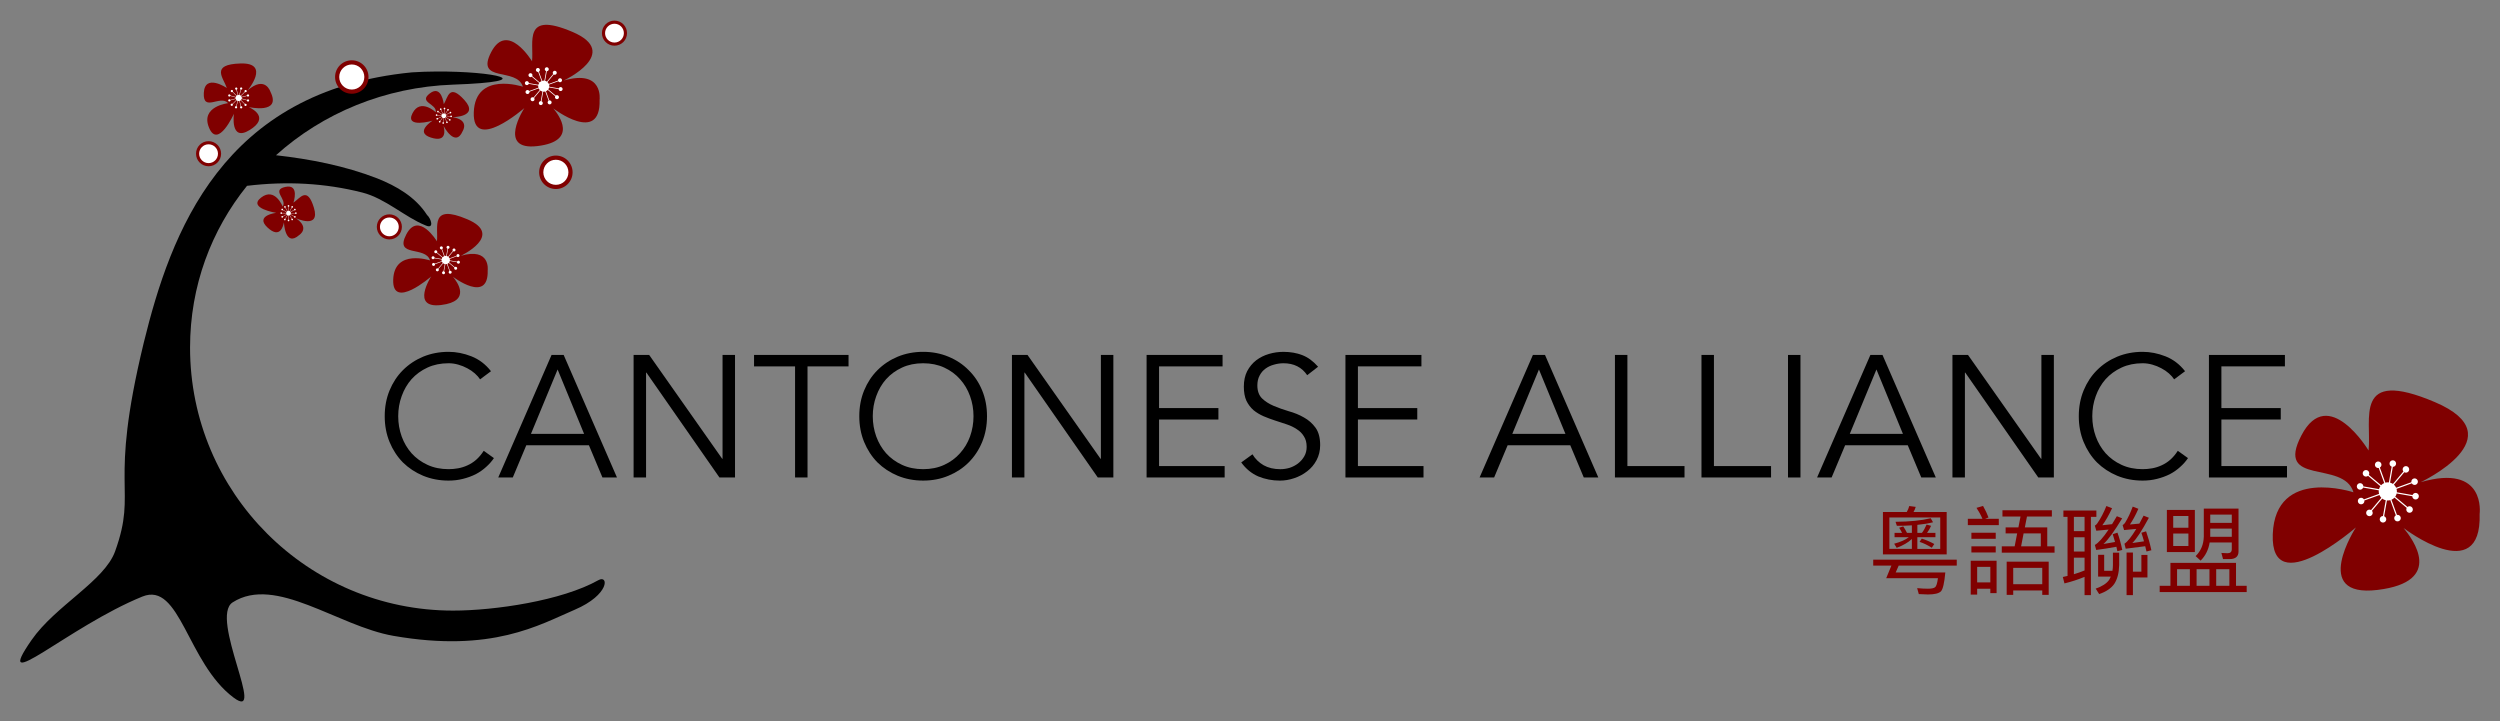 <?xml version="1.0" encoding="UTF-8" standalone="no"?>
<!-- Created with Inkscape (http://www.inkscape.org/) -->

<svg
   width="1040"
   height="300"
   viewBox="0 0 275.167 79.375"
   version="1.1"
   id="svg2812"
   xmlns="http://www.w3.org/2000/svg"
   xmlns:svg="http://www.w3.org/2000/svg">
  <rect x="0" y="0" width="275.167" height="79.375" fill="#808080" stroke="none"/>
  <defs
     id="defs2809" />
  <g
     id="layer1">
    <g
       id="g1048"
       transform="translate(-113.88,-43.688)">
      <path
         id="path1243-0-2"
         style="clip-rule:evenodd;display:inline;fill:#000000;fill-rule:nonzero;stroke-width:0.238;stroke-linecap:round;stroke-linejoin:round"
         d="m 161.936,51.559 c -0.901,0.005 -1.82,0.034 -2.716,0.093 -20.912,2.031 -26.551,17.674 -29.517,29.756 -3.948,16.287 -0.629,15.94 -3.154,22.964 -1.177,3.274 -6.571,5.982 -9.196,9.764 -4.51,6.5 4.045,-1.465 12.196,-4.786 4.168,-1.698 4.925,7.292 10.035,11.116 3.723,2.786 -2.699,-8.817 -0.096,-10.478 4.741,-3.027 11.539,2.61 17.696,3.686 10.849,1.896 16.061,-1.21 19.945,-2.87 3.884,-1.66 3.759,-3.903 2.607,-3.255 -4.005,2.253 -11.396,3.346 -15.991,3.346 -15.986,0 -28.946,-12.96 -28.946,-28.946 0,-6.796 2.345,-12.942 6.268,-17.807 4.342,-0.526 8.565,-0.309 12.689,0.738 2.535,0.644 4.682,2.697 6.964,3.617 1.004,0.46 0.606,-0.763 0.16,-1.15 -1.263,-1.971 -3.36,-3.184 -5.487,-4.027 -3.566,-1.381 -7.342,-2.117 -11.136,-2.545 5.145,-4.631 11.985,-7.505 19.489,-7.771 9.898,-0.35 4.498,-1.481 -1.807,-1.444 z" />
      <g
         id="g8526-5-919-8"
         style="display:inline"
         transform="matrix(0.225,0,0,0.225,133.662,32.241)">
        <path
           style="clip-rule:evenodd;fill:#800000;fill-rule:nonzero;stroke-width:0.265;stroke-linecap:round;stroke-linejoin:round"
           d="m 172.342,80.851 c 0,0 -11.958,-19.822 -19.961,-4.515 -8.003,15.307 12.576,7.208 15.474,16.955 0,0 -23.255,-7.739 -24.007,12.469 -0.752,20.208 24.727,-2.018 24.727,-2.018 0,0 -13.637,21.026 6.43,18.591 20.067,-2.434 10.476,-15.118 7.755,-18.42 0,0 23.291,17.875 22.627,-4.181 0,0 2.024,-15.136 -17.543,-9.448 0,0 28.652,-13.449 4.223,-23.826 -24.429,-10.377 -18.713,5.106 -19.724,14.393 z"
           id="path399-9-9-0-0-3" />
        <path
           id="rect2539-0-6-9-2-3-0-4-45-9"
           style="clip-rule:evenodd;fill:#ffffff;fill-rule:nonzero;stroke-width:0.241;stroke-linecap:round;stroke-linejoin:round"
           d="m 176.469,102.269 a 0.966,0.966 0 0 0 1.119,-0.784 0.966,0.966 0 0 0 -0.609,-1.068 l 0.83,-4.708 a 2.7,2.7 0 0 0 1.004,-0.089 l 1.647,4.524 a 0.966,0.966 0 0 0 -0.414,1.158 0.966,0.966 0 0 0 1.238,0.577 0.966,0.966 0 0 0 0.577,-1.238 0.966,0.966 0 0 0 -1.062,-0.621 l -1.646,-4.521 a 2.7,2.7 0 0 0 0.891,-0.629 l 3.656,3.068 a 0.966,0.966 0 0 0 0.22,1.209 0.966,0.966 0 0 0 1.361,-0.119 0.966,0.966 0 0 0 -0.119,-1.361 0.966,0.966 0 0 0 -1.229,-0.007 l -3.661,-3.072 a 2.7,2.7 0 0 0 0.423,-0.948 l 4.67,0.824 a 0.966,0.966 0 0 0 0.795,0.937 0.966,0.966 0 0 0 1.119,-0.784 0.966,0.966 0 0 0 -0.784,-1.119 0.966,0.966 0 0 0 -1.068,0.609 l -4.675,-0.824 a 2.7,2.7 0 0 0 -0.092,-1.005 l 4.554,-1.657 a 0.966,0.966 0 0 0 1.158,0.414 0.966,0.966 0 0 0 0.577,-1.238 0.966,0.966 0 0 0 -1.238,-0.577 0.966,0.966 0 0 0 -0.621,1.061 l -4.553,1.657 a 2.7,2.7 0 0 0 -0.66,-0.914 l 3.11,-3.706 a 0.966,0.966 0 0 0 1.209,-0.22 0.966,0.966 0 0 0 -0.119,-1.361 0.966,0.966 0 0 0 -1.361,0.119 0.966,0.966 0 0 0 -0.007,1.229 l -3.116,3.714 a 2.7,2.7 0 0 0 -0.853,-0.38 l 0.83,-4.708 a 0.966,0.966 0 0 0 0.937,-0.795 0.966,0.966 0 0 0 -0.783,-1.119 0.966,0.966 0 0 0 -1.119,0.784 0.966,0.966 0 0 0 0.609,1.068 l -0.829,4.704 a 2.7,2.7 0 0 0 -1.04,0.078 l -1.641,-4.507 a 0.966,0.966 0 0 0 0.414,-1.158 0.966,0.966 0 0 0 -1.238,-0.577 0.966,0.966 0 0 0 -0.578,1.238 0.966,0.966 0 0 0 1.062,0.621 l 1.639,4.502 a 2.7,2.7 0 0 0 -0.914,0.644 l -3.67,-3.079 a 0.966,0.966 0 0 0 -0.22,-1.21 0.966,0.966 0 0 0 -1.361,0.119 0.966,0.966 0 0 0 0.119,1.361 0.966,0.966 0 0 0 1.229,0.007 l 3.676,3.084 a 2.7,2.7 0 0 0 -0.4,0.876 l -4.676,-0.824 a 0.966,0.966 0 0 0 -0.795,-0.937 0.966,0.966 0 0 0 -1.119,0.783 0.966,0.966 0 0 0 0.784,1.119 0.966,0.966 0 0 0 1.068,-0.609 l 4.665,0.822 a 2.7,2.7 0 0 0 0.081,1.051 l -4.512,1.643 a 0.966,0.966 0 0 0 -1.158,-0.414 0.966,0.966 0 0 0 -0.577,1.238 0.966,0.966 0 0 0 1.238,0.577 0.966,0.966 0 0 0 0.621,-1.062 l 4.509,-1.641 a 2.7,2.7 0 0 0 0.549,0.818 l -3.069,3.658 a 0.966,0.966 0 0 0 -1.209,0.22 0.966,0.966 0 0 0 0.119,1.361 0.966,0.966 0 0 0 1.361,-0.119 0.966,0.966 0 0 0 0.007,-1.229 l 3.062,-3.648 a 2.7,2.7 0 0 0 1.041,0.499 l -0.828,4.698 a 0.966,0.966 0 0 0 -0.937,0.795 0.966,0.966 0 0 0 0.784,1.119 z" />
      </g>
      <g
         id="g8526-5-9-8-0"
         style="display:inline"
         transform="matrix(0.169,0,0,0.169,132.848,56.587)">
        <path
           style="clip-rule:evenodd;fill:#800000;fill-rule:nonzero;stroke-width:0.265;stroke-linecap:round;stroke-linejoin:round"
           d="m 172.342,80.851 c 0,0 -11.958,-19.822 -19.961,-4.515 -8.003,15.307 12.576,7.208 15.474,16.955 0,0 -23.255,-7.739 -24.007,12.469 -0.752,20.208 24.727,-2.018 24.727,-2.018 0,0 -13.637,21.026 6.43,18.591 20.067,-2.434 10.476,-15.118 7.755,-18.42 0,0 23.291,17.875 22.627,-4.181 0,0 2.024,-15.136 -17.543,-9.448 0,0 28.652,-13.449 4.223,-23.826 -24.429,-10.377 -18.713,5.106 -19.724,14.393 z"
           id="path399-9-9-0-1-1-5" />
        <path
           id="rect2539-0-6-9-2-3-0-4-4-7-2"
           style="clip-rule:evenodd;fill:#ffffff;fill-rule:nonzero;stroke-width:0.241;stroke-linecap:round;stroke-linejoin:round"
           d="m 176.469,102.269 a 0.966,0.966 0 0 0 1.119,-0.784 0.966,0.966 0 0 0 -0.609,-1.068 l 0.83,-4.708 a 2.7,2.7 0 0 0 1.004,-0.089 l 1.647,4.524 a 0.966,0.966 0 0 0 -0.414,1.158 0.966,0.966 0 0 0 1.238,0.577 0.966,0.966 0 0 0 0.577,-1.238 0.966,0.966 0 0 0 -1.062,-0.621 l -1.646,-4.521 a 2.7,2.7 0 0 0 0.891,-0.629 l 3.656,3.068 a 0.966,0.966 0 0 0 0.22,1.209 0.966,0.966 0 0 0 1.361,-0.119 0.966,0.966 0 0 0 -0.119,-1.361 0.966,0.966 0 0 0 -1.229,-0.007 l -3.661,-3.072 a 2.7,2.7 0 0 0 0.423,-0.948 l 4.67,0.824 a 0.966,0.966 0 0 0 0.795,0.937 0.966,0.966 0 0 0 1.119,-0.784 0.966,0.966 0 0 0 -0.784,-1.119 0.966,0.966 0 0 0 -1.068,0.609 l -4.675,-0.824 a 2.7,2.7 0 0 0 -0.092,-1.005 l 4.554,-1.657 a 0.966,0.966 0 0 0 1.158,0.414 0.966,0.966 0 0 0 0.577,-1.238 0.966,0.966 0 0 0 -1.238,-0.577 0.966,0.966 0 0 0 -0.621,1.061 l -4.553,1.657 a 2.7,2.7 0 0 0 -0.66,-0.914 l 3.11,-3.706 a 0.966,0.966 0 0 0 1.209,-0.22 0.966,0.966 0 0 0 -0.119,-1.361 0.966,0.966 0 0 0 -1.361,0.119 0.966,0.966 0 0 0 -0.007,1.229 l -3.116,3.714 a 2.7,2.7 0 0 0 -0.853,-0.38 l 0.83,-4.708 a 0.966,0.966 0 0 0 0.937,-0.795 0.966,0.966 0 0 0 -0.783,-1.119 0.966,0.966 0 0 0 -1.119,0.784 0.966,0.966 0 0 0 0.609,1.068 l -0.829,4.704 a 2.7,2.7 0 0 0 -1.04,0.078 l -1.641,-4.507 a 0.966,0.966 0 0 0 0.414,-1.158 0.966,0.966 0 0 0 -1.238,-0.577 0.966,0.966 0 0 0 -0.578,1.238 0.966,0.966 0 0 0 1.062,0.621 l 1.639,4.502 a 2.7,2.7 0 0 0 -0.914,0.644 l -3.67,-3.079 a 0.966,0.966 0 0 0 -0.22,-1.21 0.966,0.966 0 0 0 -1.361,0.119 0.966,0.966 0 0 0 0.119,1.361 0.966,0.966 0 0 0 1.229,0.007 l 3.676,3.084 a 2.7,2.7 0 0 0 -0.4,0.876 l -4.676,-0.824 a 0.966,0.966 0 0 0 -0.795,-0.937 0.966,0.966 0 0 0 -1.119,0.783 0.966,0.966 0 0 0 0.784,1.119 0.966,0.966 0 0 0 1.068,-0.609 l 4.665,0.822 a 2.7,2.7 0 0 0 0.081,1.051 l -4.512,1.643 a 0.966,0.966 0 0 0 -1.158,-0.414 0.966,0.966 0 0 0 -0.577,1.238 0.966,0.966 0 0 0 1.238,0.577 0.966,0.966 0 0 0 0.621,-1.062 l 4.509,-1.641 a 2.7,2.7 0 0 0 0.549,0.818 l -3.069,3.658 a 0.966,0.966 0 0 0 -1.209,0.22 0.966,0.966 0 0 0 0.119,1.361 0.966,0.966 0 0 0 1.361,-0.119 0.966,0.966 0 0 0 0.007,-1.229 l 3.062,-3.648 a 2.7,2.7 0 0 0 1.041,0.499 l -0.828,4.698 a 0.966,0.966 0 0 0 -0.937,0.795 0.966,0.966 0 0 0 0.784,1.119 z" />
      </g>
      <g
         id="g8526-5-9-0-1-2"
         style="display:inline"
         transform="matrix(0.115,-0.053,0.053,0.115,114.743,53.211)">
        <path
           style="clip-rule:evenodd;fill:#800000;fill-rule:nonzero;stroke-width:0.265;stroke-linecap:round;stroke-linejoin:round"
           d="m 172.342,80.851 c 0,0 -11.958,-19.822 -19.961,-4.515 -8.003,15.307 12.576,7.208 15.474,16.955 0,0 -23.255,-7.739 -24.007,12.469 -0.752,20.208 24.727,-2.018 24.727,-2.018 0,0 -13.637,21.026 6.43,18.591 20.067,-2.434 10.476,-15.118 7.755,-18.42 0,0 23.291,17.875 22.627,-4.181 0,0 2.024,-15.136 -17.543,-9.448 0,0 28.652,-13.449 4.223,-23.826 -24.429,-10.377 -18.713,5.106 -19.724,14.393 z"
           id="path399-9-9-0-1-4-3-7" />
        <path
           id="rect2539-0-6-9-2-3-0-4-4-3-0-3"
           style="clip-rule:evenodd;fill:#ffffff;fill-rule:nonzero;stroke-width:0.241;stroke-linecap:round;stroke-linejoin:round"
           d="m 176.469,102.269 a 0.966,0.966 0 0 0 1.119,-0.784 0.966,0.966 0 0 0 -0.609,-1.068 l 0.83,-4.708 a 2.7,2.7 0 0 0 1.004,-0.089 l 1.647,4.524 a 0.966,0.966 0 0 0 -0.414,1.158 0.966,0.966 0 0 0 1.238,0.577 0.966,0.966 0 0 0 0.577,-1.238 0.966,0.966 0 0 0 -1.062,-0.621 l -1.646,-4.521 a 2.7,2.7 0 0 0 0.891,-0.629 l 3.656,3.068 a 0.966,0.966 0 0 0 0.22,1.209 0.966,0.966 0 0 0 1.361,-0.119 0.966,0.966 0 0 0 -0.119,-1.361 0.966,0.966 0 0 0 -1.229,-0.007 l -3.661,-3.072 a 2.7,2.7 0 0 0 0.423,-0.948 l 4.67,0.824 a 0.966,0.966 0 0 0 0.795,0.937 0.966,0.966 0 0 0 1.119,-0.784 0.966,0.966 0 0 0 -0.784,-1.119 0.966,0.966 0 0 0 -1.068,0.609 l -4.675,-0.824 a 2.7,2.7 0 0 0 -0.092,-1.005 l 4.554,-1.657 a 0.966,0.966 0 0 0 1.158,0.414 0.966,0.966 0 0 0 0.577,-1.238 0.966,0.966 0 0 0 -1.238,-0.577 0.966,0.966 0 0 0 -0.621,1.061 l -4.553,1.657 a 2.7,2.7 0 0 0 -0.66,-0.914 l 3.11,-3.706 a 0.966,0.966 0 0 0 1.209,-0.22 0.966,0.966 0 0 0 -0.119,-1.361 0.966,0.966 0 0 0 -1.361,0.119 0.966,0.966 0 0 0 -0.007,1.229 l -3.116,3.714 a 2.7,2.7 0 0 0 -0.853,-0.38 l 0.83,-4.708 a 0.966,0.966 0 0 0 0.937,-0.795 0.966,0.966 0 0 0 -0.783,-1.119 0.966,0.966 0 0 0 -1.119,0.784 0.966,0.966 0 0 0 0.609,1.068 l -0.829,4.704 a 2.7,2.7 0 0 0 -1.04,0.078 l -1.641,-4.507 a 0.966,0.966 0 0 0 0.414,-1.158 0.966,0.966 0 0 0 -1.238,-0.577 0.966,0.966 0 0 0 -0.578,1.238 0.966,0.966 0 0 0 1.062,0.621 l 1.639,4.502 a 2.7,2.7 0 0 0 -0.914,0.644 l -3.67,-3.079 a 0.966,0.966 0 0 0 -0.22,-1.21 0.966,0.966 0 0 0 -1.361,0.119 0.966,0.966 0 0 0 0.119,1.361 0.966,0.966 0 0 0 1.229,0.007 l 3.676,3.084 a 2.7,2.7 0 0 0 -0.4,0.876 l -4.676,-0.824 a 0.966,0.966 0 0 0 -0.795,-0.937 0.966,0.966 0 0 0 -1.119,0.783 0.966,0.966 0 0 0 0.784,1.119 0.966,0.966 0 0 0 1.068,-0.609 l 4.665,0.822 a 2.7,2.7 0 0 0 0.081,1.051 l -4.512,1.643 a 0.966,0.966 0 0 0 -1.158,-0.414 0.966,0.966 0 0 0 -0.577,1.238 0.966,0.966 0 0 0 1.238,0.577 0.966,0.966 0 0 0 0.621,-1.062 l 4.509,-1.641 a 2.7,2.7 0 0 0 0.549,0.818 l -3.069,3.658 a 0.966,0.966 0 0 0 -1.209,0.22 0.966,0.966 0 0 0 0.119,1.361 0.966,0.966 0 0 0 1.361,-0.119 0.966,0.966 0 0 0 0.007,-1.229 l 3.062,-3.648 a 2.7,2.7 0 0 0 1.041,0.499 l -0.828,4.698 a 0.966,0.966 0 0 0 -0.937,0.795 0.966,0.966 0 0 0 0.784,1.119 z" />
      </g>
      <g
         id="g8526-5-9-0-8-8-8-7"
         style="display:inline"
         transform="matrix(0.061,0.073,-0.073,0.061,141.566,48.48)">
        <path
           style="clip-rule:evenodd;fill:#800000;fill-rule:nonzero;stroke-width:0.265;stroke-linecap:round;stroke-linejoin:round"
           d="m 172.342,80.851 c 0,0 -11.958,-19.822 -19.961,-4.515 -8.003,15.307 12.576,7.208 15.474,16.955 0,0 -23.255,-7.739 -24.007,12.469 -0.752,20.208 24.727,-2.018 24.727,-2.018 0,0 -13.637,21.026 6.43,18.591 20.067,-2.434 10.476,-15.118 7.755,-18.42 0,0 23.291,17.875 22.627,-4.181 0,0 2.024,-15.136 -17.543,-9.448 0,0 28.652,-13.449 4.223,-23.826 -24.429,-10.377 -18.713,5.106 -19.724,14.393 z"
           id="path399-9-9-0-1-4-8-8-5-9" />
        <path
           id="rect2539-0-6-9-2-3-0-4-4-3-5-4-64-0"
           style="clip-rule:evenodd;fill:#ffffff;fill-rule:nonzero;stroke-width:0.241;stroke-linecap:round;stroke-linejoin:round"
           d="m 176.469,102.269 a 0.966,0.966 0 0 0 1.119,-0.784 0.966,0.966 0 0 0 -0.609,-1.068 l 0.83,-4.708 a 2.7,2.7 0 0 0 1.004,-0.089 l 1.647,4.524 a 0.966,0.966 0 0 0 -0.414,1.158 0.966,0.966 0 0 0 1.238,0.577 0.966,0.966 0 0 0 0.577,-1.238 0.966,0.966 0 0 0 -1.062,-0.621 l -1.646,-4.521 a 2.7,2.7 0 0 0 0.891,-0.629 l 3.656,3.068 a 0.966,0.966 0 0 0 0.22,1.209 0.966,0.966 0 0 0 1.361,-0.119 0.966,0.966 0 0 0 -0.119,-1.361 0.966,0.966 0 0 0 -1.229,-0.007 l -3.661,-3.072 a 2.7,2.7 0 0 0 0.423,-0.948 l 4.67,0.824 a 0.966,0.966 0 0 0 0.795,0.937 0.966,0.966 0 0 0 1.119,-0.784 0.966,0.966 0 0 0 -0.784,-1.119 0.966,0.966 0 0 0 -1.068,0.609 l -4.675,-0.824 a 2.7,2.7 0 0 0 -0.092,-1.005 l 4.554,-1.657 a 0.966,0.966 0 0 0 1.158,0.414 0.966,0.966 0 0 0 0.577,-1.238 0.966,0.966 0 0 0 -1.238,-0.577 0.966,0.966 0 0 0 -0.621,1.061 l -4.553,1.657 a 2.7,2.7 0 0 0 -0.66,-0.914 l 3.11,-3.706 a 0.966,0.966 0 0 0 1.209,-0.22 0.966,0.966 0 0 0 -0.119,-1.361 0.966,0.966 0 0 0 -1.361,0.119 0.966,0.966 0 0 0 -0.007,1.229 l -3.116,3.714 a 2.7,2.7 0 0 0 -0.853,-0.38 l 0.83,-4.708 a 0.966,0.966 0 0 0 0.937,-0.795 0.966,0.966 0 0 0 -0.783,-1.119 0.966,0.966 0 0 0 -1.119,0.784 0.966,0.966 0 0 0 0.609,1.068 l -0.829,4.704 a 2.7,2.7 0 0 0 -1.04,0.078 l -1.641,-4.507 a 0.966,0.966 0 0 0 0.414,-1.158 0.966,0.966 0 0 0 -1.238,-0.577 0.966,0.966 0 0 0 -0.578,1.238 0.966,0.966 0 0 0 1.062,0.621 l 1.639,4.502 a 2.7,2.7 0 0 0 -0.914,0.644 l -3.67,-3.079 a 0.966,0.966 0 0 0 -0.22,-1.21 0.966,0.966 0 0 0 -1.361,0.119 0.966,0.966 0 0 0 0.119,1.361 0.966,0.966 0 0 0 1.229,0.007 l 3.676,3.084 a 2.7,2.7 0 0 0 -0.4,0.876 l -4.676,-0.824 a 0.966,0.966 0 0 0 -0.795,-0.937 0.966,0.966 0 0 0 -1.119,0.783 0.966,0.966 0 0 0 0.784,1.119 0.966,0.966 0 0 0 1.068,-0.609 l 4.665,0.822 a 2.7,2.7 0 0 0 0.081,1.051 l -4.512,1.643 a 0.966,0.966 0 0 0 -1.158,-0.414 0.966,0.966 0 0 0 -0.577,1.238 0.966,0.966 0 0 0 1.238,0.577 0.966,0.966 0 0 0 0.621,-1.062 l 4.509,-1.641 a 2.7,2.7 0 0 0 0.549,0.818 l -3.069,3.658 a 0.966,0.966 0 0 0 -1.209,0.22 0.966,0.966 0 0 0 0.119,1.361 0.966,0.966 0 0 0 1.361,-0.119 0.966,0.966 0 0 0 0.007,-1.229 l 3.062,-3.648 a 2.7,2.7 0 0 0 1.041,0.499 l -0.828,4.698 a 0.966,0.966 0 0 0 -0.937,0.795 0.966,0.966 0 0 0 0.784,1.119 z" />
      </g>
      <g
         id="g8526-5-9-0-8-8-5-3-2"
         style="display:inline"
         transform="matrix(0.086,0.04,-0.04,0.086,151.14,41.306)">
        <path
           style="clip-rule:evenodd;fill:#800000;fill-rule:nonzero;stroke-width:0.265;stroke-linecap:round;stroke-linejoin:round"
           d="m 172.342,80.851 c 0,0 -11.958,-19.822 -19.961,-4.515 -8.003,15.307 12.576,7.208 15.474,16.955 0,0 -23.255,-7.739 -24.007,12.469 -0.752,20.208 24.727,-2.018 24.727,-2.018 0,0 -13.637,21.026 6.43,18.591 20.067,-2.434 10.476,-15.118 7.755,-18.42 0,0 23.291,17.875 22.627,-4.181 0,0 2.024,-15.136 -17.543,-9.448 0,0 28.652,-13.449 4.223,-23.826 -24.429,-10.377 -18.713,5.106 -19.724,14.393 z"
           id="path399-9-9-0-1-4-8-8-9-4-3" />
        <path
           id="rect2539-0-6-9-2-3-0-4-4-3-5-4-6-7-9"
           style="clip-rule:evenodd;fill:#ffffff;fill-rule:nonzero;stroke-width:0.241;stroke-linecap:round;stroke-linejoin:round"
           d="m 176.469,102.269 a 0.966,0.966 0 0 0 1.119,-0.784 0.966,0.966 0 0 0 -0.609,-1.068 l 0.83,-4.708 a 2.7,2.7 0 0 0 1.004,-0.089 l 1.647,4.524 a 0.966,0.966 0 0 0 -0.414,1.158 0.966,0.966 0 0 0 1.238,0.577 0.966,0.966 0 0 0 0.577,-1.238 0.966,0.966 0 0 0 -1.062,-0.621 l -1.646,-4.521 a 2.7,2.7 0 0 0 0.891,-0.629 l 3.656,3.068 a 0.966,0.966 0 0 0 0.22,1.209 0.966,0.966 0 0 0 1.361,-0.119 0.966,0.966 0 0 0 -0.119,-1.361 0.966,0.966 0 0 0 -1.229,-0.007 l -3.661,-3.072 a 2.7,2.7 0 0 0 0.423,-0.948 l 4.67,0.824 a 0.966,0.966 0 0 0 0.795,0.937 0.966,0.966 0 0 0 1.119,-0.784 0.966,0.966 0 0 0 -0.784,-1.119 0.966,0.966 0 0 0 -1.068,0.609 l -4.675,-0.824 a 2.7,2.7 0 0 0 -0.092,-1.005 l 4.554,-1.657 a 0.966,0.966 0 0 0 1.158,0.414 0.966,0.966 0 0 0 0.577,-1.238 0.966,0.966 0 0 0 -1.238,-0.577 0.966,0.966 0 0 0 -0.621,1.061 l -4.553,1.657 a 2.7,2.7 0 0 0 -0.66,-0.914 l 3.11,-3.706 a 0.966,0.966 0 0 0 1.209,-0.22 0.966,0.966 0 0 0 -0.119,-1.361 0.966,0.966 0 0 0 -1.361,0.119 0.966,0.966 0 0 0 -0.007,1.229 l -3.116,3.714 a 2.7,2.7 0 0 0 -0.853,-0.38 l 0.83,-4.708 a 0.966,0.966 0 0 0 0.937,-0.795 0.966,0.966 0 0 0 -0.783,-1.119 0.966,0.966 0 0 0 -1.119,0.784 0.966,0.966 0 0 0 0.609,1.068 l -0.829,4.704 a 2.7,2.7 0 0 0 -1.04,0.078 l -1.641,-4.507 a 0.966,0.966 0 0 0 0.414,-1.158 0.966,0.966 0 0 0 -1.238,-0.577 0.966,0.966 0 0 0 -0.578,1.238 0.966,0.966 0 0 0 1.062,0.621 l 1.639,4.502 a 2.7,2.7 0 0 0 -0.914,0.644 l -3.67,-3.079 a 0.966,0.966 0 0 0 -0.22,-1.21 0.966,0.966 0 0 0 -1.361,0.119 0.966,0.966 0 0 0 0.119,1.361 0.966,0.966 0 0 0 1.229,0.007 l 3.676,3.084 a 2.7,2.7 0 0 0 -0.4,0.876 l -4.676,-0.824 a 0.966,0.966 0 0 0 -0.795,-0.937 0.966,0.966 0 0 0 -1.119,0.783 0.966,0.966 0 0 0 0.784,1.119 0.966,0.966 0 0 0 1.068,-0.609 l 4.665,0.822 a 2.7,2.7 0 0 0 0.081,1.051 l -4.512,1.643 a 0.966,0.966 0 0 0 -1.158,-0.414 0.966,0.966 0 0 0 -0.577,1.238 0.966,0.966 0 0 0 1.238,0.577 0.966,0.966 0 0 0 0.621,-1.062 l 4.509,-1.641 a 2.7,2.7 0 0 0 0.549,0.818 l -3.069,3.658 a 0.966,0.966 0 0 0 -1.209,0.22 0.966,0.966 0 0 0 0.119,1.361 0.966,0.966 0 0 0 1.361,-0.119 0.966,0.966 0 0 0 0.007,-1.229 l 3.062,-3.648 a 2.7,2.7 0 0 0 1.041,0.499 l -0.828,4.698 a 0.966,0.966 0 0 0 -0.937,0.795 0.966,0.966 0 0 0 0.784,1.119 z" />
      </g>
      <g
         id="g9352-3-5-9"
         transform="matrix(0.45,0,0,0.45,137.513,-9.671)"
         style="display:inline">
        <circle
           style="fill:#800000;fill-opacity:1;stroke-width:0.265"
           id="path8886-4-9-7"
           cx="97.778"
           cy="126.683"
           r="3.068" />
        <circle
           style="fill:#ffffff;fill-opacity:1;stroke-width:0.198"
           id="path8886-1-4-36-0"
           cx="97.778"
           cy="126.683"
           r="2.301" />
      </g>
      <g
         id="g9352-3-6-5-3"
         transform="matrix(0.45,0,0,0.45,112.735,11.653)"
         style="display:inline">
        <circle
           style="fill:#800000;fill-opacity:1;stroke-width:0.265"
           id="path8886-4-2-1-9"
           cx="97.778"
           cy="126.683"
           r="3.068" />
        <circle
           style="fill:#ffffff;fill-opacity:1;stroke-width:0.198"
           id="path8886-1-4-7-8-8"
           cx="97.778"
           cy="126.683"
           r="2.301" />
      </g>
      <g
         id="g9352-3-6-5-3-3"
         transform="matrix(0.45,0,0,0.45,92.836,3.599)"
         style="display:inline">
        <circle
           style="fill:#800000;fill-opacity:1;stroke-width:0.265"
           id="path8886-4-2-1-9-7"
           cx="97.778"
           cy="126.683"
           r="3.068" />
        <circle
           style="fill:#ffffff;fill-opacity:1;stroke-width:0.198"
           id="path8886-1-4-7-8-8-5"
           cx="97.778"
           cy="126.683"
           r="2.301" />
      </g>
      <g
         id="g9352-3-1-2-6"
         transform="matrix(0.6,0,0,0.6,93.934,-23.845)"
         style="display:inline">
        <circle
           style="fill:#800000;fill-opacity:1;stroke-width:0.265"
           id="path8886-4-1-4-2"
           cx="97.778"
           cy="126.683"
           r="3.068" />
        <circle
           style="fill:#ffffff;fill-opacity:1;stroke-width:0.198"
           id="path8886-1-4-4-4-7"
           cx="97.778"
           cy="126.683"
           r="2.301" />
      </g>
      <g
         id="g9352-3-1-2-6-9"
         transform="matrix(0.6,0,0,0.6,116.396,-13.358)"
         style="display:inline">
        <circle
           style="fill:#800000;fill-opacity:1;stroke-width:0.265"
           id="path8886-4-1-4-2-4"
           cx="97.778"
           cy="126.683"
           r="3.068" />
        <circle
           style="fill:#ffffff;fill-opacity:1;stroke-width:0.198"
           id="path8886-1-4-4-4-7-1"
           cx="97.778"
           cy="126.683"
           r="2.301" />
      </g>
    </g>
    <g
       id="g8526-5-9-8-0-5"
       style="display:inline"
       transform="matrix(0.37,0,0,0.37,196.933,19.669)">
      <path
         style="clip-rule:evenodd;fill:#800000;fill-rule:nonzero;stroke-width:0.265;stroke-linecap:round;stroke-linejoin:round"
         d="m 172.342,80.851 c 0,0 -11.958,-19.822 -19.961,-4.515 -8.003,15.307 12.576,7.208 15.474,16.955 0,0 -23.255,-7.739 -24.007,12.469 -0.752,20.208 24.727,-2.018 24.727,-2.018 0,0 -13.637,21.026 6.43,18.591 20.067,-2.434 10.476,-15.118 7.755,-18.42 0,0 23.291,17.875 22.627,-4.181 0,0 2.024,-15.136 -17.543,-9.448 0,0 28.652,-13.449 4.223,-23.826 -24.429,-10.377 -18.713,5.106 -19.724,14.393 z"
         id="path399-9-9-0-1-1-5-6" />
      <path
         id="rect2539-0-6-9-2-3-0-4-4-7-2-5"
         style="clip-rule:evenodd;fill:#ffffff;fill-rule:nonzero;stroke-width:0.241;stroke-linecap:round;stroke-linejoin:round"
         d="m 176.469,102.269 a 0.966,0.966 0 0 0 1.119,-0.784 0.966,0.966 0 0 0 -0.609,-1.068 l 0.83,-4.708 a 2.7,2.7 0 0 0 1.004,-0.089 l 1.647,4.524 a 0.966,0.966 0 0 0 -0.414,1.158 0.966,0.966 0 0 0 1.238,0.577 0.966,0.966 0 0 0 0.577,-1.238 0.966,0.966 0 0 0 -1.062,-0.621 l -1.646,-4.521 a 2.7,2.7 0 0 0 0.891,-0.629 l 3.656,3.068 a 0.966,0.966 0 0 0 0.22,1.209 0.966,0.966 0 0 0 1.361,-0.119 0.966,0.966 0 0 0 -0.119,-1.361 0.966,0.966 0 0 0 -1.229,-0.007 l -3.661,-3.072 a 2.7,2.7 0 0 0 0.423,-0.948 l 4.67,0.824 a 0.966,0.966 0 0 0 0.795,0.937 0.966,0.966 0 0 0 1.119,-0.784 0.966,0.966 0 0 0 -0.784,-1.119 0.966,0.966 0 0 0 -1.068,0.609 l -4.675,-0.824 a 2.7,2.7 0 0 0 -0.092,-1.005 l 4.554,-1.657 a 0.966,0.966 0 0 0 1.158,0.414 0.966,0.966 0 0 0 0.577,-1.238 0.966,0.966 0 0 0 -1.238,-0.577 0.966,0.966 0 0 0 -0.621,1.061 l -4.553,1.657 a 2.7,2.7 0 0 0 -0.66,-0.914 l 3.11,-3.706 a 0.966,0.966 0 0 0 1.209,-0.22 0.966,0.966 0 0 0 -0.119,-1.361 0.966,0.966 0 0 0 -1.361,0.119 0.966,0.966 0 0 0 -0.007,1.229 l -3.116,3.714 a 2.7,2.7 0 0 0 -0.853,-0.38 l 0.83,-4.708 a 0.966,0.966 0 0 0 0.937,-0.795 0.966,0.966 0 0 0 -0.783,-1.119 0.966,0.966 0 0 0 -1.119,0.784 0.966,0.966 0 0 0 0.609,1.068 l -0.829,4.704 a 2.7,2.7 0 0 0 -1.04,0.078 l -1.641,-4.507 a 0.966,0.966 0 0 0 0.414,-1.158 0.966,0.966 0 0 0 -1.238,-0.577 0.966,0.966 0 0 0 -0.578,1.238 0.966,0.966 0 0 0 1.062,0.621 l 1.639,4.502 a 2.7,2.7 0 0 0 -0.914,0.644 l -3.67,-3.079 a 0.966,0.966 0 0 0 -0.22,-1.21 0.966,0.966 0 0 0 -1.361,0.119 0.966,0.966 0 0 0 0.119,1.361 0.966,0.966 0 0 0 1.229,0.007 l 3.676,3.084 a 2.7,2.7 0 0 0 -0.4,0.876 l -4.676,-0.824 a 0.966,0.966 0 0 0 -0.795,-0.937 0.966,0.966 0 0 0 -1.119,0.783 0.966,0.966 0 0 0 0.784,1.119 0.966,0.966 0 0 0 1.068,-0.609 l 4.665,0.822 a 2.7,2.7 0 0 0 0.081,1.051 l -4.512,1.643 a 0.966,0.966 0 0 0 -1.158,-0.414 0.966,0.966 0 0 0 -0.577,1.238 0.966,0.966 0 0 0 1.238,0.577 0.966,0.966 0 0 0 0.621,-1.062 l 4.509,-1.641 a 2.7,2.7 0 0 0 0.549,0.818 l -3.069,3.658 a 0.966,0.966 0 0 0 -1.209,0.22 0.966,0.966 0 0 0 0.119,1.361 0.966,0.966 0 0 0 1.361,-0.119 0.966,0.966 0 0 0 0.007,-1.229 l 3.062,-3.648 a 2.7,2.7 0 0 0 1.041,0.499 l -0.828,4.698 a 0.966,0.966 0 0 0 -0.937,0.795 0.966,0.966 0 0 0 0.784,1.119 z" />
    </g>
    <g
       aria-label="CANTONESE ALLIANCE "
       id="text355-3-0-6"
       style="font-size:7.451px;clip-rule:evenodd;display:inline;stroke-width:0.14;stroke-linecap:round;stroke-linejoin:round"
       transform="translate(-2.946,-8.538)">
      <path
         d="m 57.31,58.959 q -0.343,0.514 -0.857,0.972 -0.495,0.457 -1.143,0.8 -0.648,0.324 -1.41,0.514 -0.743,0.191 -1.581,0.191 -1.505,0 -2.8,-0.533 -1.276,-0.533 -2.229,-1.467 -0.933,-0.953 -1.467,-2.248 -0.533,-1.295 -0.533,-2.838 0,-1.543 0.533,-2.838 0.533,-1.295 1.467,-2.229 0.953,-0.953 2.229,-1.486 1.295,-0.533 2.8,-0.533 1.257,0 2.515,0.495 1.257,0.495 2.153,1.638 l -1.2,0.895 q -0.21,-0.324 -0.572,-0.648 -0.362,-0.324 -0.838,-0.572 -0.457,-0.248 -0.991,-0.4 -0.533,-0.152 -1.067,-0.152 -1.295,0 -2.324,0.476 -1.029,0.476 -1.753,1.276 -0.705,0.8 -1.086,1.867 -0.381,1.048 -0.381,2.21 0,1.162 0.381,2.229 0.381,1.048 1.086,1.848 0.724,0.8 1.753,1.276 1.029,0.476 2.324,0.476 0.533,0 1.048,-0.095 0.533,-0.095 1.029,-0.324 0.514,-0.229 0.953,-0.61 0.457,-0.4 0.838,-0.991 z"
         style="font-size:19.05px;font-family:Avenir;-inkscape-font-specification:'Avenir, Normal'"
         id="path4171" />
      <path
         d="m 61.387,56.292 h 5.848 l -2.915,-7.087 z m -2,4.801 h -1.6 l 5.867,-13.487 h 1.333 l 5.867,13.487 h -1.6 l -1.486,-3.543 h -6.896 z"
         style="font-size:19.05px;font-family:Avenir;-inkscape-font-specification:'Avenir, Normal'"
         id="path4173" />
      <path
         d="m 82.437,59.036 h 0.038 V 47.606 h 1.372 V 61.093 h -1.714 l -8.039,-11.544 h -0.038 V 61.093 h -1.372 V 47.606 h 1.714 z"
         style="font-size:19.05px;font-family:Avenir;-inkscape-font-specification:'Avenir, Normal'"
         id="path4175" />
      <path
         d="m 91.828,61.093 h -1.372 V 48.863 h -4.515 v -1.257 h 10.401 v 1.257 h -4.515 z"
         style="font-size:19.05px;font-family:Avenir;-inkscape-font-specification:'Avenir, Normal'"
         id="path4177" />
      <path
         d="m 110.097,54.349 q 0,-1.162 -0.381,-2.21 -0.381,-1.067 -1.105,-1.867 -0.705,-0.8 -1.734,-1.276 -1.029,-0.476 -2.324,-0.476 -1.295,0 -2.324,0.476 -1.029,0.476 -1.753,1.276 -0.705,0.8 -1.086,1.867 -0.381,1.048 -0.381,2.21 0,1.162 0.381,2.229 0.381,1.048 1.086,1.848 0.724,0.8 1.753,1.276 1.029,0.476 2.324,0.476 1.295,0 2.324,-0.476 1.029,-0.476 1.734,-1.276 0.724,-0.8 1.105,-1.848 0.381,-1.067 0.381,-2.229 z m 1.486,0 q 0,1.543 -0.533,2.838 -0.533,1.295 -1.486,2.248 -0.933,0.933 -2.229,1.467 -1.276,0.533 -2.781,0.533 -1.505,0 -2.8,-0.533 -1.276,-0.533 -2.229,-1.467 -0.933,-0.953 -1.467,-2.248 -0.533,-1.295 -0.533,-2.838 0,-1.543 0.533,-2.838 0.533,-1.295 1.467,-2.229 0.953,-0.953 2.229,-1.486 1.295,-0.533 2.8,-0.533 1.505,0 2.781,0.533 1.295,0.533 2.229,1.486 0.953,0.933 1.486,2.229 0.533,1.295 0.533,2.838 z"
         style="font-size:19.05px;font-family:Avenir;-inkscape-font-specification:'Avenir, Normal'"
         id="path4179" />
      <path
         d="m 124.08,59.036 h 0.038 V 47.606 h 1.372 V 61.093 h -1.714 l -8.039,-11.544 h -0.038 V 61.093 h -1.372 V 47.606 h 1.714 z"
         style="font-size:19.05px;font-family:Avenir;-inkscape-font-specification:'Avenir, Normal'"
         id="path4181" />
      <path
         d="m 130.519,59.836 h 7.22 v 1.257 H 129.147 V 47.606 h 8.363 v 1.257 H 130.519 v 4.591 h 6.534 v 1.257 H 130.519 Z"
         style="font-size:19.05px;font-family:Avenir;-inkscape-font-specification:'Avenir, Normal'"
         id="path4183" />
      <path
         d="m 146.826,49.835 q -0.895,-1.314 -2.61,-1.314 -0.533,0 -1.048,0.152 -0.514,0.133 -0.933,0.438 -0.4,0.286 -0.648,0.762 -0.248,0.457 -0.248,1.086 0,0.914 0.514,1.429 0.514,0.495 1.276,0.819 0.762,0.324 1.657,0.591 0.914,0.248 1.676,0.686 0.762,0.419 1.276,1.124 0.514,0.705 0.514,1.924 0,0.914 -0.4,1.657 -0.381,0.724 -1.029,1.219 -0.629,0.495 -1.429,0.762 -0.781,0.267 -1.581,0.267 -1.238,0 -2.362,-0.457 -1.105,-0.476 -1.886,-1.543 l 1.238,-0.895 q 0.438,0.743 1.219,1.2 0.781,0.438 1.848,0.438 0.514,0 1.029,-0.152 0.514,-0.171 0.914,-0.476 0.419,-0.324 0.686,-0.781 0.267,-0.457 0.267,-1.048 0,-0.705 -0.305,-1.162 -0.286,-0.476 -0.781,-0.781 -0.476,-0.324 -1.105,-0.533 -0.61,-0.21 -1.276,-0.419 -0.648,-0.21 -1.276,-0.476 -0.61,-0.267 -1.105,-0.667 -0.476,-0.419 -0.781,-1.029 -0.286,-0.629 -0.286,-1.562 0,-0.972 0.362,-1.695 0.381,-0.724 0.991,-1.2 0.629,-0.476 1.41,-0.705 0.781,-0.229 1.6,-0.229 1.143,0 2.076,0.362 0.933,0.362 1.734,1.276 z"
         style="font-size:19.05px;font-family:Avenir;-inkscape-font-specification:'Avenir, Normal'"
         id="path4185" />
      <path
         d="m 152.407,59.836 h 7.22 v 1.257 h -8.592 V 47.606 h 8.363 v 1.257 h -6.991 v 4.591 h 6.534 v 1.257 h -6.534 z"
         style="font-size:19.05px;font-family:Avenir;-inkscape-font-specification:'Avenir, Normal'"
         id="path4187" />
      <path
         d="m 169.4,56.292 h 5.848 l -2.915,-7.087 z m -2,4.801 h -1.6 l 5.867,-13.487 h 1.333 l 5.867,13.487 h -1.6 l -1.486,-3.543 h -6.896 z"
         style="font-size:19.05px;font-family:Avenir;-inkscape-font-specification:'Avenir, Normal'"
         id="path4189" />
      <path
         d="m 182.068,59.836 h 6.287 v 1.257 h -7.658 V 47.606 h 1.372 z"
         style="font-size:19.05px;font-family:Avenir;-inkscape-font-specification:'Avenir, Normal'"
         id="path4191" />
      <path
         d="m 191.593,59.836 h 6.287 v 1.257 h -7.658 V 47.606 h 1.372 z"
         style="font-size:19.05px;font-family:Avenir;-inkscape-font-specification:'Avenir, Normal'"
         id="path4193" />
      <path
         d="m 201.118,61.093 h -1.372 V 47.606 h 1.372 z"
         style="font-size:19.05px;font-family:Avenir;-inkscape-font-specification:'Avenir, Normal'"
         id="path4195" />
      <path
         d="m 206.547,56.292 h 5.848 l -2.915,-7.087 z m -2,4.801 h -1.6 l 5.867,-13.487 h 1.333 l 5.867,13.487 h -1.6 l -1.486,-3.543 h -6.896 z"
         style="font-size:19.05px;font-family:Avenir;-inkscape-font-specification:'Avenir, Normal'"
         id="path4197" />
      <path
         d="m 227.598,59.036 h 0.038 V 47.606 h 1.372 V 61.093 h -1.714 l -8.039,-11.544 h -0.038 V 61.093 h -1.372 V 47.606 h 1.714 z"
         style="font-size:19.05px;font-family:Avenir;-inkscape-font-specification:'Avenir, Normal'"
         id="path4199" />
      <path
         d="m 243.771,58.959 q -0.343,0.514 -0.857,0.972 -0.495,0.457 -1.143,0.8 -0.648,0.324 -1.41,0.514 -0.743,0.191 -1.581,0.191 -1.505,0 -2.8,-0.533 -1.276,-0.533 -2.229,-1.467 -0.933,-0.953 -1.467,-2.248 -0.533,-1.295 -0.533,-2.838 0,-1.543 0.533,-2.838 0.533,-1.295 1.467,-2.229 0.953,-0.953 2.229,-1.486 1.295,-0.533 2.8,-0.533 1.257,0 2.515,0.495 1.257,0.495 2.153,1.638 l -1.2,0.895 q -0.21,-0.324 -0.572,-0.648 -0.362,-0.324 -0.838,-0.572 -0.457,-0.248 -0.991,-0.4 -0.533,-0.152 -1.067,-0.152 -1.295,0 -2.324,0.476 -1.029,0.476 -1.753,1.276 -0.705,0.8 -1.086,1.867 -0.381,1.048 -0.381,2.21 0,1.162 0.381,2.229 0.381,1.048 1.086,1.848 0.724,0.8 1.753,1.276 1.029,0.476 2.324,0.476 0.533,0 1.048,-0.095 0.533,-0.095 1.029,-0.324 0.514,-0.229 0.953,-0.61 0.457,-0.4 0.838,-0.991 z"
         style="font-size:19.05px;font-family:Avenir;-inkscape-font-specification:'Avenir, Normal'"
         id="path4201" />
      <path
         d="m 247.448,59.836 h 7.22 v 1.257 h -8.592 V 47.606 h 8.363 v 1.257 h -6.991 v 4.591 h 6.534 v 1.257 h -6.534 z"
         style="font-size:19.05px;font-family:Avenir;-inkscape-font-specification:'Avenir, Normal'"
         id="path4203" />
    </g>
    <g
       aria-label="粵語聯盟"
       id="text409-8-9-6"
       style="font-size:13.547px;-inkscape-font-specification:'sans-serif, Normal';clip-rule:evenodd;display:inline;fill:#800000;stroke-width:0.114;stroke-linecap:round;stroke-linejoin:round"
       transform="translate(-2.946,-8.538)">
      <path
         d="m 215.454,65.578 c -1.027,0.254 -2.318,0.381 -3.873,0.392 l 0.148,0.444 c 0.593,0 1.143,-0.021 1.651,-0.053 v 0.825 h -0.54 c -0.127,-0.265 -0.265,-0.497 -0.413,-0.709 l -0.445,0.148 c 0.116,0.18 0.222,0.37 0.318,0.561 h -0.826 v 0.476 h 1.577 c -0.37,0.286 -0.91,0.529 -1.619,0.72 l 0.275,0.455 c 0.709,-0.265 1.27,-0.593 1.672,-0.974 v 1.09 h -2.476 V 65.493 h 5.599 v 3.461 h -2.519 v -1.291 h 1.99 v -0.476 h -0.921 c 0.169,-0.233 0.318,-0.487 0.445,-0.773 l -0.497,-0.138 c -0.148,0.349 -0.318,0.656 -0.508,0.91 h -0.508 v -0.878 c 0.656,-0.064 1.228,-0.159 1.725,-0.286 z m -5.26,-0.688 v 4.667 h 7.017 v -4.667 h -3.651 c 0.106,-0.169 0.18,-0.349 0.243,-0.561 l -0.709,-0.095 c -0.064,0.222 -0.148,0.444 -0.275,0.656 z m -1.069,5.249 v 0.656 h 2 l -0.572,1.386 h 5.694 c -0.074,0.571 -0.18,0.9 -0.318,0.995 -0.138,0.106 -0.402,0.159 -0.783,0.159 -0.37,0 -0.762,-0.021 -1.185,-0.064 l 0.18,0.656 c 0.381,0.021 0.709,0.032 1.005,0.042 0.72,0 1.206,-0.116 1.439,-0.349 0.212,-0.233 0.37,-0.921 0.476,-2.074 h -5.461 l 0.328,-0.751 h 6.392 v -0.656 z m 5.345,-2.318 -0.243,0.36 c 0.466,0.148 0.91,0.37 1.344,0.646 l 0.275,-0.413 c -0.423,-0.233 -0.878,-0.434 -1.376,-0.593 z"
         style="font-size:10.583px;font-family:'PingFang TC';-inkscape-font-specification:'PingFang TC, Normal'"
         id="path4206" />
      <path
         d="m 220.566,73.336 h 1.45 v 0.487 h 0.688 v -3.567 h -2.847 v 3.725 h 0.709 z m 1.45,-0.698 h -1.45 v -1.704 h 1.45 z m -2.477,-6.996 v 0.698 h 3.408 v -0.698 h -1.513 l 0.381,-0.148 c -0.138,-0.381 -0.339,-0.804 -0.603,-1.27 l -0.72,0.212 c 0.254,0.381 0.476,0.783 0.656,1.206 z m 0.392,1.535 v 0.667 h 2.678 v -0.667 z m 0,1.492 v 0.677 h 2.678 V 68.668 Z m 3.418,-3.969 v 0.688 h 1.99 l -0.233,1.196 h -1.408 v 0.667 h 1.27 l -0.275,1.418 h -1.418 v 0.698 h 5.81 V 68.668 h -0.804 V 66.584 h -2.466 l 0.233,-1.196 h 2.741 v -0.688 z m 2.053,3.969 0.275,-1.418 h 1.894 v 1.418 z m 3.037,1.693 h -4.625 v 3.651 h 0.72 v -0.487 h 3.196 v 0.487 h 0.709 z m -3.905,2.476 v -1.799 h 3.196 v 1.799 z"
         style="font-size:10.583px;font-family:'PingFang TC';-inkscape-font-specification:'PingFang TC, Normal'"
         id="path4208" />
      <path
         d="m 233.879,69.6 v 2.402 h 1.397 c -0.053,0.127 -0.116,0.243 -0.18,0.36 -0.286,0.402 -0.783,0.72 -1.482,0.963 l 0.381,0.603 c 0.762,-0.265 1.323,-0.635 1.662,-1.122 0.339,-0.519 0.519,-1.206 0.54,-2.064 v -1.376 h -0.688 v 1.376 c 0,0.212 -0.021,0.423 -0.053,0.624 h -0.91 V 69.6 Z m 4.762,0.021 v 1.841 h -0.931 v -2.106 h -0.699 v 4.688 h 0.699 v -1.947 h 1.598 V 69.621 Z m -2.635,-2.455 -0.519,0.169 c 0.085,0.265 0.169,0.55 0.254,0.857 l -1.27,0.222 c 0.529,-0.487 1.217,-1.429 2.053,-2.826 l -0.582,-0.233 c -0.18,0.296 -0.36,0.593 -0.529,0.878 -0.36,0.042 -0.709,0.074 -1.069,0.116 0.36,-0.487 0.72,-1.111 1.069,-1.873 l -0.624,-0.243 c -0.286,0.72 -0.624,1.365 -1.005,1.916 -0.085,0.116 -0.169,0.201 -0.265,0.243 l 0.159,0.561 1.355,-0.127 c -0.614,0.91 -1.122,1.471 -1.513,1.693 l 0.148,0.55 c 0.677,-0.085 1.418,-0.201 2.222,-0.349 0.032,0.148 0.064,0.317 0.106,0.487 l 0.54,-0.138 c -0.148,-0.72 -0.328,-1.355 -0.529,-1.905 z m 3.154,-0.148 -0.519,0.159 c 0.106,0.307 0.201,0.624 0.286,0.942 -0.487,0.074 -0.91,0.138 -1.281,0.19 0.466,-0.466 1.069,-1.386 1.82,-2.783 l -0.582,-0.233 c -0.169,0.307 -0.318,0.603 -0.466,0.878 -0.349,0.042 -0.699,0.074 -1.037,0.095 0.296,-0.434 0.614,-1.005 0.931,-1.725 l -0.624,-0.243 c -0.243,0.677 -0.529,1.27 -0.847,1.789 -0.085,0.116 -0.169,0.201 -0.265,0.243 l 0.159,0.55 1.344,-0.127 c -0.529,0.868 -0.963,1.418 -1.302,1.63 l 0.138,0.55 c 0.656,-0.074 1.365,-0.169 2.148,-0.275 0.042,0.191 0.095,0.381 0.138,0.582 l 0.54,-0.138 c -0.169,-0.783 -0.37,-1.482 -0.582,-2.085 z m -9.102,-2.286 v 0.698 h 0.455 v 6.498 c -0.169,0.042 -0.349,0.074 -0.519,0.116 l 0.18,0.709 c 0.783,-0.19 1.513,-0.434 2.212,-0.72 v 2.011 h 0.699 V 65.43 h 0.603 v -0.698 z m 1.154,7.006 v -1.82 h 1.175 v 1.408 c -0.381,0.159 -0.773,0.296 -1.175,0.413 z m 0,-2.498 v -1.566 h 1.175 v 1.566 z m 0,-2.244 V 65.43 h 1.175 v 1.566 z"
         style="font-size:10.583px;font-family:'PingFang TC';-inkscape-font-specification:'PingFang TC, Normal'"
         id="path4210" />
      <path
         d="m 241.446,64.668 v 4.635 h 3.08 v -4.635 z m 2.371,3.969 H 242.145 v -1.376 h 1.672 z M 242.145,66.626 V 65.335 h 1.672 v 1.291 z m 4.075,0.095 h 2.371 v 0.9 h -2.371 z m 2.371,-0.635 h -2.371 v -0.91 h 2.371 z m -2.434,2.159 h 2.434 v 0.741 c 0,0.296 -0.159,0.444 -0.466,0.444 -0.212,0 -0.434,-0.011 -0.677,-0.032 l 0.18,0.677 h 0.72 c 0.656,0 0.984,-0.286 0.984,-0.836 v -4.72 h -3.821 v 3.08 c -0.021,0.868 -0.318,1.577 -0.9,2.148 l 0.55,0.497 c 0.54,-0.54 0.868,-1.206 0.995,-2 z m 2.9,2.244 h -7.218 v 2.529 h -1.185 v 0.688 h 9.578 v -0.688 h -1.175 z m -6.488,2.529 v -1.831 h 1.408 v 1.831 z m 2.148,0 v -1.831 h 1.418 v 1.831 z m 2.159,0 v -1.831 h 1.45 v 1.831 z"
         style="font-size:10.583px;font-family:'PingFang TC';-inkscape-font-specification:'PingFang TC, Normal'"
         id="path4212" />
    </g>
  </g>
</svg>
